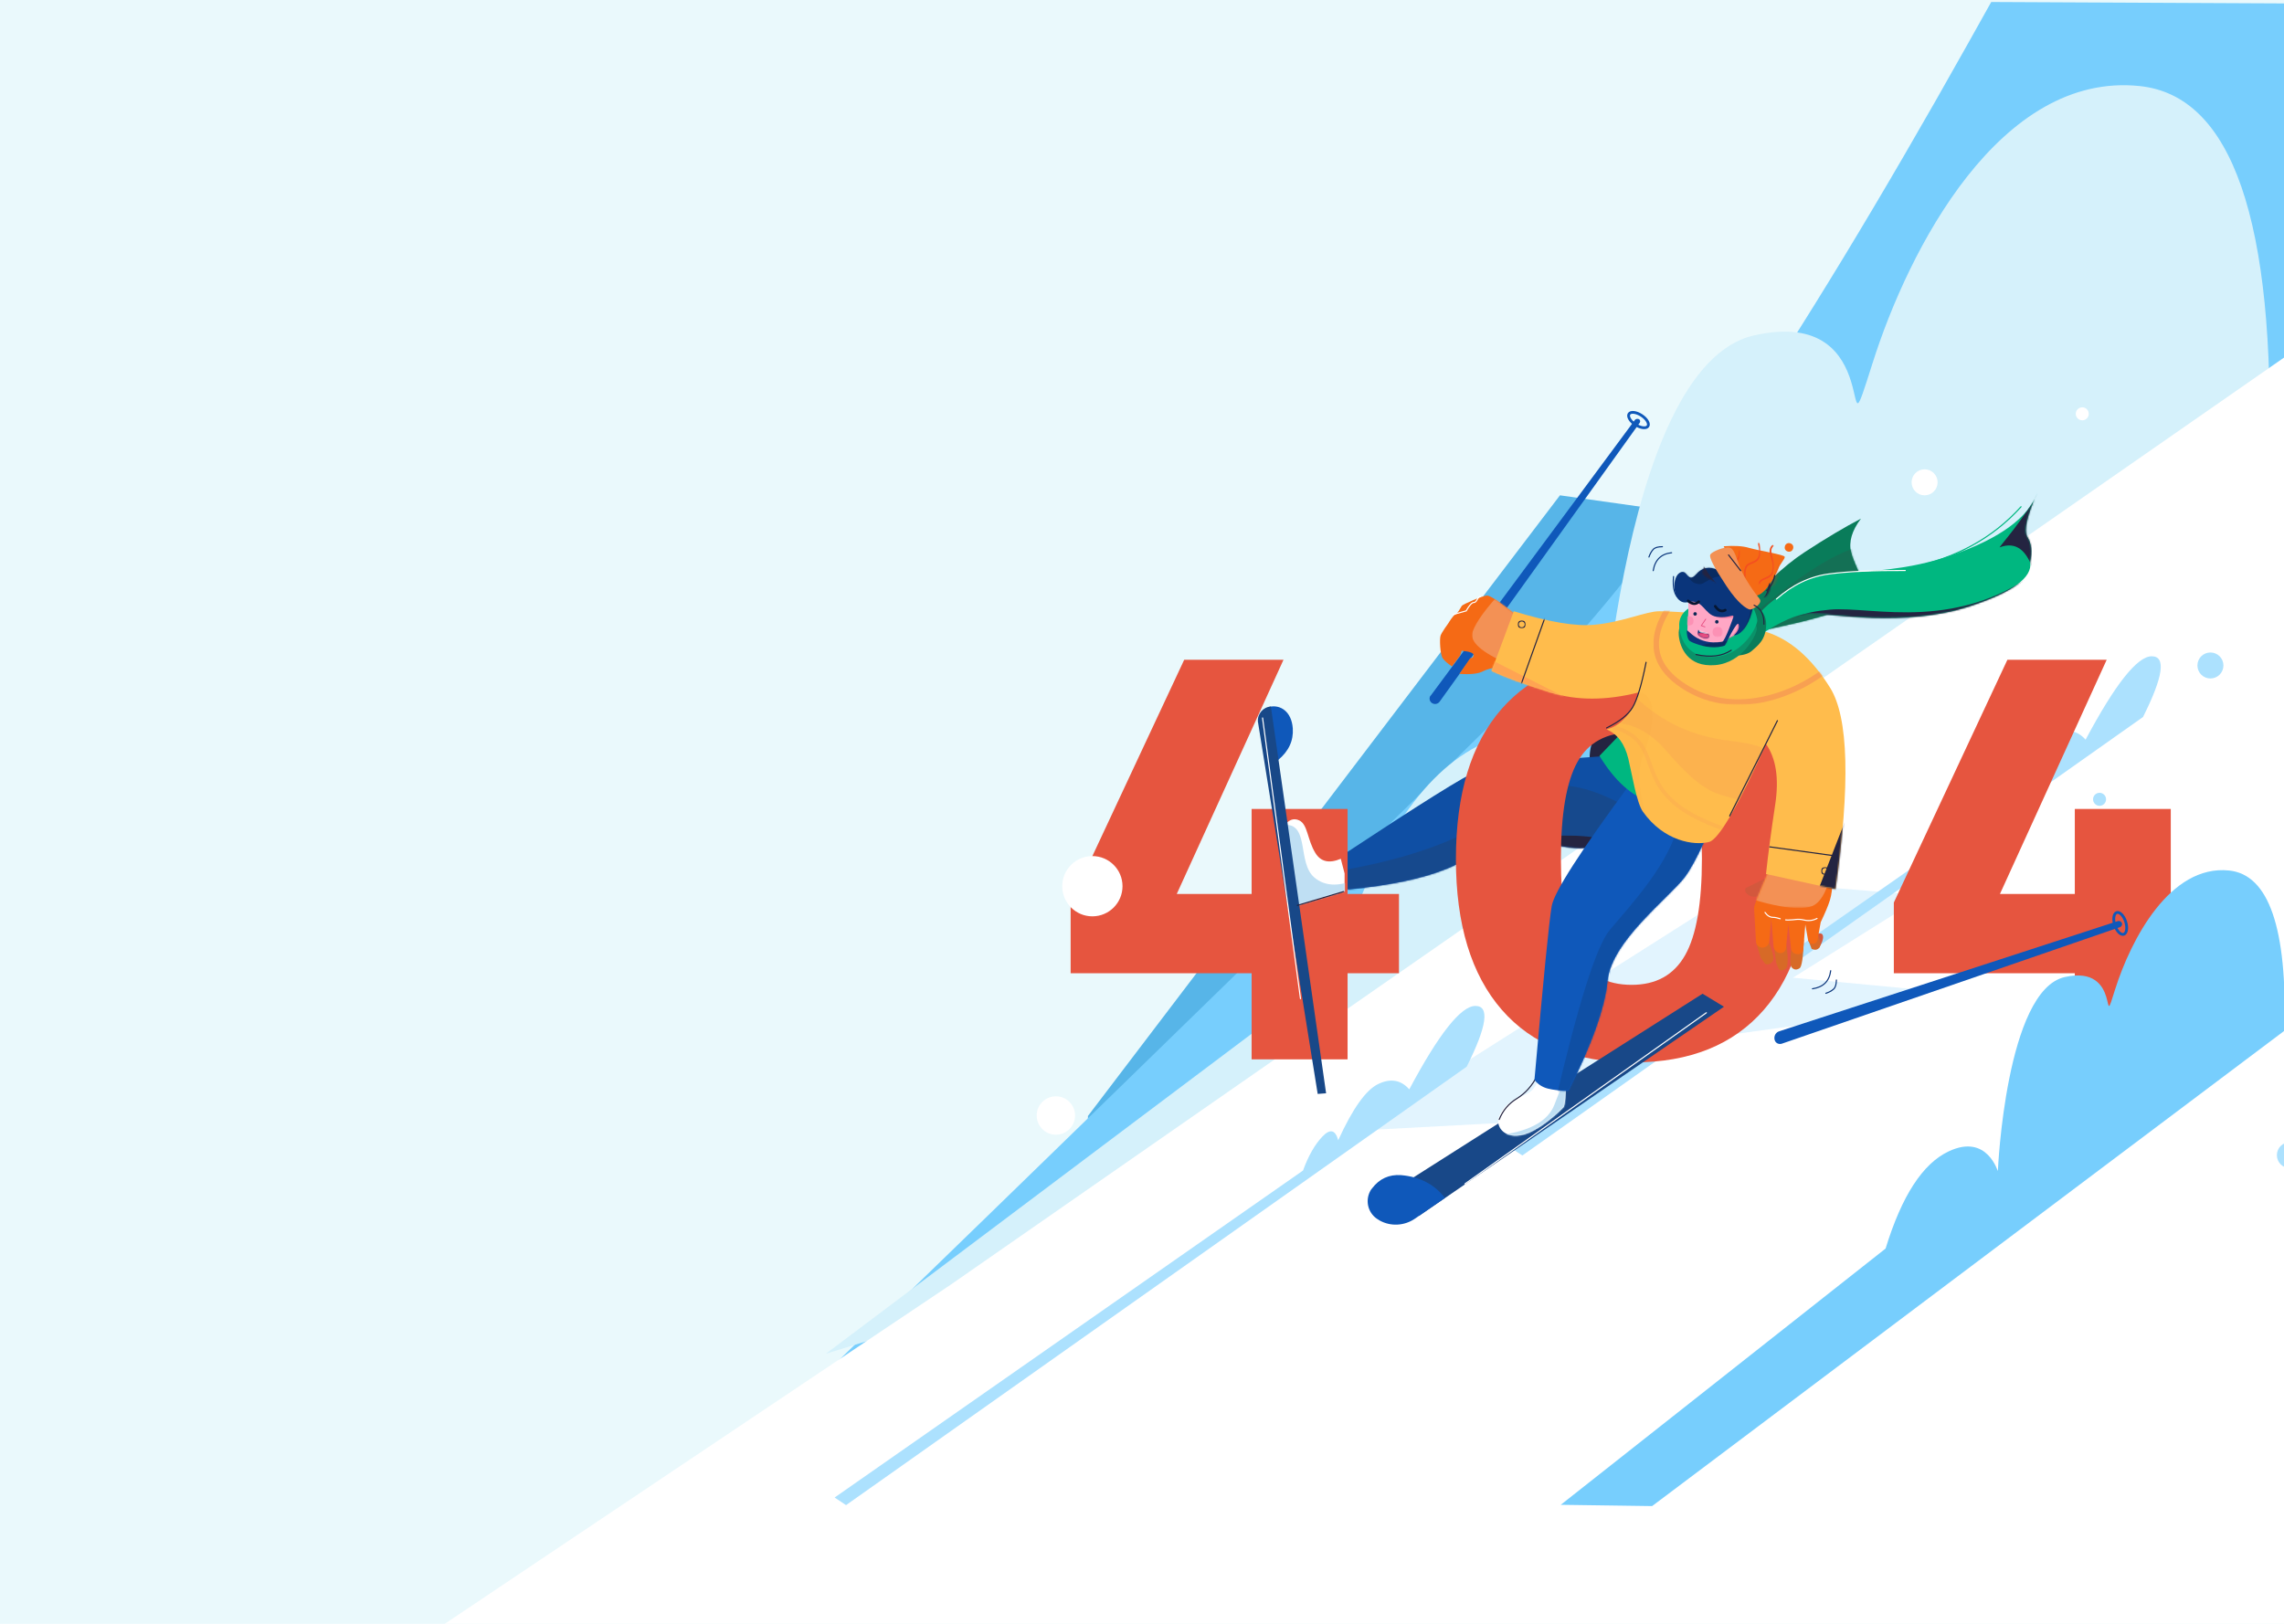 <?xml version="1.0" encoding="utf-8"?>
<!-- Generator: Adobe Illustrator 25.2.0, SVG Export Plug-In . SVG Version: 6.00 Build 0)  -->
<svg version="1.1" id="Salju-1_1_" xmlns="http://www.w3.org/2000/svg" xmlns:xlink="http://www.w3.org/1999/xlink" x="0px" y="0px"
	 viewBox="0 0 1440 1024" style="enable-background:new 0 0 1440 1024;" xml:space="preserve">
<style type="text/css">
	.st0{fill-rule:evenodd;clip-rule:evenodd;fill:#EAF9FC;}
	.st1{fill-rule:evenodd;clip-rule:evenodd;fill:#57B5E8;}
	.st2{fill-rule:evenodd;clip-rule:evenodd;fill:#77CEFD;}
	.st3{fill-rule:evenodd;clip-rule:evenodd;fill:#F279A2;}
	.st4{fill-rule:evenodd;clip-rule:evenodd;fill:#D5F1FB;}
	.st5{fill-rule:evenodd;clip-rule:evenodd;fill:#FFFFFF;}
	.st6{opacity:0.344;fill-rule:evenodd;clip-rule:evenodd;fill:#ACE1FE;enable-background:new    ;}
	.st7{fill-rule:evenodd;clip-rule:evenodd;fill:#ACE1FE;}
	.st8{fill-rule:evenodd;clip-rule:evenodd;fill:#242441;}
	.st9{fill-rule:evenodd;clip-rule:evenodd;fill:#0F4FA4;}
	.st10{filter:url(#Adobe_OpacityMaskFilter);}
	.st11{mask:url(#mask-4_1_);fill-rule:evenodd;clip-rule:evenodd;fill:#16498D;}
	.st12{filter:url(#Adobe_OpacityMaskFilter_1_);}
	.st13{mask:url(#mask-4_2_);fill-rule:evenodd;clip-rule:evenodd;fill:#242441;}
	.st14{fill:#E6553F;}
	.st15{fill-rule:evenodd;clip-rule:evenodd;fill:#184888;}
	.st16{filter:url(#Adobe_OpacityMaskFilter_2_);}
	.st17{mask:url(#mask-6_1_);fill-rule:evenodd;clip-rule:evenodd;fill:#BFDFF3;}
	.st18{fill:none;stroke:#242441;stroke-width:0.704;stroke-linecap:round;}
	.st19{fill-rule:evenodd;clip-rule:evenodd;fill:#0F58BA;}
	.st20{filter:url(#Adobe_OpacityMaskFilter_3_);}
	.st21{mask:url(#mask-8_1_);fill-rule:evenodd;clip-rule:evenodd;fill:#0F4FA4;}
	.st22{fill-rule:evenodd;clip-rule:evenodd;fill:#00B780;}
	.st23{fill:none;stroke:#0F58BA;stroke-width:1.76;}
	.st24{fill-rule:evenodd;clip-rule:evenodd;fill:#D3583D;}
	.st25{fill-rule:evenodd;clip-rule:evenodd;fill:#D76A27;}
	.st26{fill-rule:evenodd;clip-rule:evenodd;fill:#F56A15;}
	.st27{filter:url(#Adobe_OpacityMaskFilter_4_);}
	.st28{mask:url(#mask-10_1_);fill-rule:evenodd;clip-rule:evenodd;fill:#F39155;}
	.st29{fill:none;stroke:#FFFFFF;stroke-width:0.704;stroke-linecap:round;}
	.st30{filter:url(#Adobe_OpacityMaskFilter_5_);}
	.st31{mask:url(#mask-12_1_);fill-rule:evenodd;clip-rule:evenodd;fill:#F39155;}
	.st32{fill-rule:evenodd;clip-rule:evenodd;fill:#FFBC4C;}
	.st33{filter:url(#Adobe_OpacityMaskFilter_6_);}
	.st34{opacity:0.458;mask:url(#mask-14_1_);fill-rule:evenodd;clip-rule:evenodd;fill:#F39155;enable-background:new    ;}
	.st35{filter:url(#Adobe_OpacityMaskFilter_7_);}
	.st36{opacity:0.433;mask:url(#mask-14_2_);fill:#F39155;enable-background:new    ;}
	.st37{filter:url(#Adobe_OpacityMaskFilter_8_);}
	.st38{mask:url(#mask-14_3_);fill:none;stroke:#F8A051;stroke-width:3.52;}
	.st39{filter:url(#Adobe_OpacityMaskFilter_9_);}
	.st40{mask:url(#mask-14_4_);fill-rule:evenodd;clip-rule:evenodd;fill:#242441;}
	.st41{filter:url(#Adobe_OpacityMaskFilter_10_);}
	.st42{mask:url(#mask-14_5_);fill:none;stroke:#242441;stroke-width:0.704;stroke-linecap:round;}
	.st43{filter:url(#Adobe_OpacityMaskFilter_11_);}
	.st44{mask:url(#mask-14_6_);fill-rule:evenodd;clip-rule:evenodd;fill:#FFA452;}
	.st45{filter:url(#Adobe_OpacityMaskFilter_12_);}
	.st46{opacity:0.253;mask:url(#mask-14_7_);fill-rule:evenodd;clip-rule:evenodd;fill:#EF9535;enable-background:new    ;}
	.st47{filter:url(#Adobe_OpacityMaskFilter_13_);}
	.st48{mask:url(#mask-14_8_);fill:none;stroke:#242441;stroke-width:0.704;stroke-linecap:round;}
	.st49{filter:url(#Adobe_OpacityMaskFilter_14_);}
	.st50{mask:url(#mask-14_9_);fill:none;stroke:#242441;stroke-width:0.704;stroke-linecap:round;}
	.st51{filter:url(#Adobe_OpacityMaskFilter_15_);}
	.st52{mask:url(#mask-16_1_);fill-rule:evenodd;clip-rule:evenodd;fill:#BFDFF3;}
	.st53{fill-rule:evenodd;clip-rule:evenodd;fill:#097C5A;}
	.st54{filter:url(#Adobe_OpacityMaskFilter_16_);}
	.st55{mask:url(#mask-18_1_);fill-rule:evenodd;clip-rule:evenodd;fill:#147055;}
	.st56{filter:url(#Adobe_OpacityMaskFilter_17_);}
	.st57{mask:url(#mask-20_1_);fill-rule:evenodd;clip-rule:evenodd;fill:#242441;}
	.st58{fill-rule:evenodd;clip-rule:evenodd;fill:#0A9269;}
	.st59{fill-rule:evenodd;clip-rule:evenodd;fill:#FFA7C5;}
	.st60{filter:url(#Adobe_OpacityMaskFilter_18_);}
	.st61{mask:url(#mask-22_1_);fill-rule:evenodd;clip-rule:evenodd;fill:#F17EA5;}
	.st62{filter:url(#Adobe_OpacityMaskFilter_19_);}
	.st63{mask:url(#mask-22_2_);fill-rule:evenodd;clip-rule:evenodd;fill:#FC91B5;}
	.st64{filter:url(#Adobe_OpacityMaskFilter_20_);}
	.st65{mask:url(#mask-22_3_);fill-rule:evenodd;clip-rule:evenodd;fill:#FC91B5;}
	.st66{fill-rule:evenodd;clip-rule:evenodd;fill:#0B2754;}
	.st67{fill-rule:evenodd;clip-rule:evenodd;fill:#0A357B;}
	.st68{filter:url(#Adobe_OpacityMaskFilter_21_);}
	.st69{opacity:0.66;mask:url(#mask-24_1_);fill-rule:evenodd;clip-rule:evenodd;fill:#081E41;enable-background:new    ;}
	.st70{fill:none;stroke:#061631;stroke-width:1.663;stroke-linecap:round;}
	.st71{fill:none;stroke:#E74E82;stroke-width:0.528;stroke-linecap:round;}
	.st72{filter:url(#Adobe_OpacityMaskFilter_22_);}
	.st73{mask:url(#mask-26_1_);}
	.st74{fill-rule:evenodd;clip-rule:evenodd;fill:#E74E82;}
	.st75{filter:url(#Adobe_OpacityMaskFilter_23_);}
	.st76{mask:url(#mask-28_1_);fill-rule:evenodd;clip-rule:evenodd;fill:#D3346A;}
	.st77{filter:url(#Adobe_OpacityMaskFilter_24_);}
	.st78{mask:url(#mask-26_2_);fill-rule:evenodd;clip-rule:evenodd;fill:#FFFFFF;}
	.st79{filter:url(#Adobe_OpacityMaskFilter_25_);}
	.st80{mask:url(#mask-30_1_);fill:none;stroke:#F44F1F;stroke-width:1.056;}
	.st81{filter:url(#Adobe_OpacityMaskFilter_26_);}
	.st82{mask:url(#mask-30_2_);fill:none;stroke:#F44F1F;stroke-width:1.056;}
	.st83{filter:url(#Adobe_OpacityMaskFilter_27_);}
	.st84{mask:url(#mask-30_3_);fill:none;stroke:#F44F1F;stroke-width:1.056;}
	.st85{filter:url(#Adobe_OpacityMaskFilter_28_);}
	.st86{opacity:0.426;mask:url(#mask-30_4_);fill-rule:evenodd;clip-rule:evenodd;fill:#D74216;enable-background:new    ;}
	.st87{fill-rule:evenodd;clip-rule:evenodd;fill:#F39155;}
	.st88{filter:url(#Adobe_OpacityMaskFilter_29_);}
	.st89{mask:url(#mask-32_1_);fill-rule:evenodd;clip-rule:evenodd;fill:#242441;}
	.st90{fill:none;stroke:#00B780;stroke-width:0.704;stroke-linecap:round;}
	.st91{fill:none;stroke:#0A357B;stroke-width:0.704;stroke-linecap:round;}
</style>
<rect id="BG" class="st0" width="1440" height="1024"/>
<g id="Illustration" transform="translate(275, 0)">
	<g id="Group-52" transform="translate(0.068, 0.283)">
		<g id="Group-51" transform="translate(0, 0.273)">
			<g id="Group-50" transform="translate(0.205, 0.205)">
				<g id="Group-30" transform="translate(0.239, 0)">
					<polygon id="Path-85" class="st1" points="410.4,703 708,311.6 860.8,333.2 629.1,559.8 410.4,712.2 					"/>
					<path id="Path-48" class="st2" d="M156,951.5c277.8-269.3,457.7-444.8,539.6-526.3C765.4,355.9,855.3,223,965.3,26.6
						c3.2-5.7,8.1-14.4,14.6-26.1l330.3,1.6l0.3,218.1L397.2,821.6L156,951.5z"/>
					<g id="Group-9" transform="translate(439.976, 422.586)">
					</g>
					<ellipse id="Oval" class="st3" cx="808.4" cy="398.9" rx="3.3" ry="3"/>
					<path id="Path-43" class="st4" d="M245.2,852.9L565.7,612c23.8-77.7,54.9-125.6,93.3-143.7c57.6-27.1,72.6,31.6,72.6,28.9
						c0-2.7,12.1-266.6,98.6-286.4S882,301,905,228.5c22.9-72.5,80.6-184.1,168.4-175c58.5,6,85.7,85,81.7,236.8L444,792
						L245.2,852.9z"/>
					<polygon id="Path-42" class="st5" points="324,809.3 1310.5,123.2 1310.5,1026.2 0.5,1026.2 					"/>
					<polygon id="Path-45" class="st6" points="580.5,712.2 828.3,555 937.6,563.9 854.9,615.8 931.1,623 874.7,643.5 795.5,654.5 
						683.4,706.7 					"/>
					<path id="Path-44" class="st7" d="M684.3,727.9l391.3-276.5c12.8-25.5,14.6-38.3,5.5-38.3s-23,17.5-41.7,52.6
						c-5.2-5.9-11.7-7.1-19.5-3.4c-7.7,3.6-16.2,15.5-25.3,35.5c-1.8-6.6-5.1-7.4-9.9-2.4c-4.8,5-8.9,12.2-12.3,21.5L677.1,723.2
						L684.3,727.9z"/>
					<path id="Path-44_1_" class="st7" d="M257.9,948.4l391.3-276.5c12.8-25.5,14.6-38.3,5.5-38.3c-9.1,0-23,17.5-41.7,52.6
						c-5.2-5.9-11.7-7.1-19.5-3.4s-16.2,15.5-25.3,35.5c-1.8-6.6-5.1-7.4-9.9-2.4c-4.8,5-8.9,12.2-12.3,21.5L250.7,943.6
						L257.9,948.4z"/>
					<g id="Path-86" transform="translate(713.374, 547.837)">
						<g id="Group-27">
						</g>
					</g>
					<path id="Path-15" class="st8" d="M742.4,459c-4.6-0.5-8.3,0.9-11.3,4.1c-3,3.2-4.4,8.1-4.4,14.7l35.2,19.8L742.4,459z"/>
					<g id="Group-22" transform="translate(569.157, 476.07)">
						<g id="Path-17">
							<path id="path-3_1_" class="st9" d="M166.4,0c-45.1,3.2-71.5,6.3-79.3,9.2S50.4,30.3,0,63.6l5.1,20.5
								c26.2-2.5,46.9-6.8,62.2-13c22.9-9.2,28-21.9,36.9-21.9s38.6,11.3,53.3,8.2c9.8-2.1,23-13.1,39.6-33.1L166.4,0z"/>
						</g>
						<defs>
							<filter id="Adobe_OpacityMaskFilter" filterUnits="userSpaceOnUse" x="-16.4" y="18.4" width="236.1" height="131.6">
								<feColorMatrix  type="matrix" values="1 0 0 0 0  0 1 0 0 0  0 0 1 0 0  0 0 0 1 0"/>
							</filter>
						</defs>
						<mask maskUnits="userSpaceOnUse" x="-16.4" y="18.4" width="236.1" height="131.6" id="mask-4_1_">
							<g class="st10">
								<path id="path-3_2_" class="st5" d="M166.4,0c-45.1,3.2-71.5,6.3-79.3,9.2S50.4,30.3,0,63.6l5.1,20.5
									c26.2-2.5,46.9-6.8,62.2-13c22.9-9.2,28-21.9,36.9-21.9s38.6,11.3,53.3,8.2c9.8-2.1,23-13.1,39.6-33.1L166.4,0z"/>
							</g>
						</mask>
						<path id="Path-76" class="st11" d="M-16.4,74.8c57.6-8,99.1-23,124.4-45.1s62.5-11.8,111.8,30.8L88.5,144.6L80,150l-80.3-28.7
							l-16.1-43.4V74.8z"/>
						<defs>
							<filter id="Adobe_OpacityMaskFilter_1_" filterUnits="userSpaceOnUse" x="104.3" y="50" width="94.7" height="63.2">
								<feColorMatrix  type="matrix" values="1 0 0 0 0  0 1 0 0 0  0 0 1 0 0  0 0 0 1 0"/>
							</filter>
						</defs>
						<mask maskUnits="userSpaceOnUse" x="104.3" y="50" width="94.7" height="63.2" id="mask-4_2_">
							<g class="st12">
								<path id="path-3_3_" class="st5" d="M166.4,0c-45.1,3.2-71.5,6.3-79.3,9.2S50.4,30.3,0,63.6l5.1,20.5
									c26.2-2.5,46.9-6.8,62.2-13c22.9-9.2,28-21.9,36.9-21.9s38.6,11.3,53.3,8.2c9.8-2.1,23-13.1,39.6-33.1L166.4,0z"/>
							</g>
						</mask>
						<path id="Path-77" class="st13" d="M104.3,55.9c18.1-6.2,38.7-7.5,62-3.9c23.2,3.5,34.1,14.4,32.6,32.4l-63.1,28.9L104.3,55.9
							z"/>
					</g>
					<path id="_x34_04" class="st14" d="M606.5,563v50h-32.4v54.3h-60.5V613H399.5v-44.6l71.6-153.1h62.6L466.4,563h47.2v-53.6h60.5
						V563H606.5z M754.3,413.2c35.6,0,63,11,82.3,33c19.2,22,28.9,53.6,28.9,94.8s-9.6,72.8-28.9,95c-19.2,22.1-46.7,33.2-82.3,33.2
						c-36.1,0-63.8-11.1-83-33.2c-19.2-22.1-28.9-53.8-28.9-95s9.6-72.8,28.9-94.8C690.6,424.2,718.3,413.2,754.3,413.2z
						 M753.2,461.2c-15.9,0-27.3,6.2-34.2,18.6s-10.4,32.6-10.4,60.8c0,28.4,3.5,48.7,10.4,61.1c7,12.4,18.4,18.6,34.2,18.6
						c15.4,0,26.6-6.2,33.7-18.7c7.1-12.5,10.6-32.8,10.6-60.9c0-28.1-3.5-48.4-10.6-60.8C779.8,467.4,768.5,461.2,753.2,461.2z
						 M1125.5,563v50h-32.4v54.3h-60.5V613H918.5v-44.6l71.6-153.1h62.6L985.4,563h47.2v-53.6h60.5V563H1125.5z"/>
					<path id="Path-43_1_" class="st2" d="M708.5,948.2l204.8-161.6c10.2-33.2,23.4-53.6,39.8-61.3c24.6-11.6,31,13.5,31,12.3
						c0-1.1,5.2-113.8,42.1-122.2s22.2,38.5,31.9,7.5c9.8-30.9,34.4-78.6,71.8-74.7c25,2.6,36.6,36.3,34.9,101L766.1,949
						L708.5,948.2z"/>
					<polygon id="Path-36" class="st15" points="597.9,753 797.9,625.9 811.4,634.1 619.1,766 					"/>
					<g id="Path-80" transform="translate(669, 669.986)">
						<g id="Group-23" transform="translate(0, 0)">
							<g id="Path-35">
								<path id="path-5_1_" class="st5" d="M25.8,0c0.9,8.8-1.3,15-6.6,18.5C15.9,20.7,4.3,22.8,0.4,34
									c-1.7,4.8,2.3,12.9,13.5,11.2C25.2,43.6,40,29,41.3,27.4c0.9-1.1,1.4-7.6,1.7-19.5L25.8,0z"/>
							</g>
							<defs>
								<filter id="Adobe_OpacityMaskFilter_2_" filterUnits="userSpaceOnUse" x="-1.4" y="0" width="77.6" height="70.4">
									<feColorMatrix  type="matrix" values="1 0 0 0 0  0 1 0 0 0  0 0 1 0 0  0 0 0 1 0"/>
								</filter>
							</defs>
							<mask maskUnits="userSpaceOnUse" x="-1.4" y="0" width="77.6" height="70.4" id="mask-6_1_">
								<g class="st16">
									<path id="path-5_2_" class="st5" d="M25.8,0c0.9,8.8-1.3,15-6.6,18.5C15.9,20.7,4.3,22.8,0.4,34
										c-1.7,4.8,2.3,12.9,13.5,11.2C25.2,43.6,40,29,41.3,27.4c0.9-1.1,1.4-7.6,1.7-19.5L25.8,0z"/>
								</g>
							</mask>
							<path id="Path-79" class="st17" d="M-1.4,45.4c20.5-2.3,32.8-8.8,36.9-19.5S43.2,6.6,46.2,0l30.1,23.9L25,70.4L-1.4,45.4z"/>
						</g>
					</g>
					<path id="Path-82" class="st18" d="M669.7,705.2c2.3-5.7,6-10.1,11.3-13.3c5.2-3.2,9.5-8,12.7-14.3"/>
					<g id="Group-21" transform="translate(691.914, 489.932)">
						<g id="Path-18">
							<path id="path-7_1_" class="st19" d="M60.2,3.8C29,46.1,12.5,71.7,10.9,80.6S5.7,126.1,0,190.3c2.1,2.7,4.9,4.6,8.5,5.5
								s8,1.4,13,1.4c14.8-29.6,23-52.7,24.6-69.4c2.4-24.9,38.3-51.9,48.6-65.3c6.8-8.9,16.3-29.7,28.4-62.5L60.2,3.8z"/>
						</g>
						<defs>
							<filter id="Adobe_OpacityMaskFilter_3_" filterUnits="userSpaceOnUse" x="12.7" y="17.6" width="153.2" height="193.6">
								<feColorMatrix  type="matrix" values="1 0 0 0 0  0 1 0 0 0  0 0 1 0 0  0 0 0 1 0"/>
							</filter>
						</defs>
						<mask maskUnits="userSpaceOnUse" x="12.7" y="17.6" width="153.2" height="193.6" id="mask-8_1_">
							<g class="st20">
								<path id="path-7_2_" class="st5" d="M60.2,3.8C29,46.1,12.5,71.7,10.9,80.6S5.7,126.1,0,190.3c2.1,2.7,4.9,4.6,8.5,5.5
									s8,1.4,13,1.4c14.8-29.6,23-52.7,24.6-69.4c2.4-24.9,38.3-51.9,48.6-65.3c6.8-8.9,16.3-29.7,28.4-62.5L60.2,3.8z"/>
							</g>
						</mask>
						<path id="Path-75" class="st21" d="M12.7,206c14.8-63.5,26.4-100.3,34.9-110.4c12.7-15,39-43.4,43.1-67.6
							c2.7-16.2,27.8-13.6,75.2,7.9L81.7,158.2l-50.3,53L12.7,206z"/>
					</g>
					<path id="Path-16" class="st22" d="M747.3,460.9l-14.4,15c9.6,15.7,20.3,25.4,32.1,29C777,508.6,771,493.9,747.3,460.9z"/>
					<g id="Group-8" transform="translate(624.371, 256.068)">
						
							<ellipse id="Oval_1_" transform="matrix(0.545 -0.839 0.839 0.545 53.806 115.327)" class="st23" cx="133.1" cy="8.1" rx="3.5" ry="7.1"/>
						<g id="Group-4" transform="translate(200.405, 291.262)">
							<path id="Path-30" class="st24" d="M17.3,3.6L0.4,11.9c-1,1.9-0.1,3.6,2.8,5s7.8,0,14.8-4.3L17.3,3.6z"/>
							<path id="Path-34" class="st24" d="M45,41c2.5-0.9,3.9-0.5,4.1,1.4s-0.7,4.3-2.7,7.5l-2.7-5.1L45,41z"/>
							<path id="Path-31" class="st25" d="M7,46.8l2.8,9.2l2.9,3.8c1.7,0.6,3.3,0.1,4.6-1.6c1.4-1.7-0.1-7.3-4.5-16.7L7,46.8z"/>
							<path id="Path-32" class="st25" d="M29.2,48.5c-0.9,7.7-0.9,12.2,0,13.3c1.4,1.7,3.1,2,5.1,0.7c1.4-0.9,2.3-6.9,2.7-18.1
								L29.2,48.5z"/>
							<path id="Path-33" class="st25" d="M39.8,44.8l2.1,5.5c2.1,0.9,3.6,0.7,4.8-0.7c1.1-1.4,0.9-4-0.7-7.9L39.8,44.8z"/>
							<path id="Path-31_1_" class="st25" d="M18.2,49.3l1.3,9.6l1.5,3.7c0.9,1.6,2.4,1.7,4.4,0.3s1.9-8.2-0.3-20.5L18.2,49.3z"/>
							<g id="Group-29" transform="translate(5.615, 0)">
								<g id="Path-29">
									<path id="path-9_1_" class="st26" d="M9.7,0C3.1,14.9-0.1,23.1,0,24.6c0.1,1.4,0.5,8.4,1.2,21c0.1,2.2,1.9,3.9,4.1,3.9
										c2.2,0,4.1-1.7,4.3-3.9l1.2-14.5l0,0l1.5,17.6c0.2,2.1,1.8,3.9,3.9,4.2c1.9,0.3,3.6-1,3.9-2.9c0-0.1,0-0.1,0-0.2l1.5-15.1
										l0,0l1.7,15.4c0.2,1.7,1.5,3.1,3.1,3.4l0.8,0.1c1.8,0.3,3.5-0.8,3.8-2.6c0-0.1,0-0.2,0-0.3l1.3-15.8l0,0l1.7,9.7
										c0.3,1.5,1.5,2.5,3,2.5c1.5,0,2.8-1.1,3-2.5l2-11.1l0,0c2.8-5.9,4.8-10.6,5.8-13.9c1-3.3,1.6-7.5,1.7-12.6L9.7,0z"/>
								</g>
								<defs>
									<filter id="Adobe_OpacityMaskFilter_4_" filterUnits="userSpaceOnUse" x="-1.3" y="-8.2" width="51.3" height="32.7">
										<feColorMatrix  type="matrix" values="1 0 0 0 0  0 1 0 0 0  0 0 1 0 0  0 0 0 1 0"/>
									</filter>
								</defs>
								<mask maskUnits="userSpaceOnUse" x="-1.3" y="-8.2" width="51.3" height="32.7" id="mask-10_1_">
									<g class="st27">
										<path id="path-9_2_" class="st5" d="M9.7,0C3.1,14.9-0.1,23.1,0,24.6c0.1,1.4,0.5,8.4,1.2,21c0.1,2.2,1.9,3.9,4.1,3.9
											c2.2,0,4.1-1.7,4.3-3.9l1.2-14.5l0,0l1.5,17.6c0.2,2.1,1.8,3.9,3.9,4.2c1.9,0.3,3.6-1,3.9-2.9c0-0.1,0-0.1,0-0.2l1.5-15.1
											l0,0l1.7,15.4c0.2,1.7,1.5,3.1,3.1,3.4l0.8,0.1c1.8,0.3,3.5-0.8,3.8-2.6c0-0.1,0-0.2,0-0.3l1.3-15.8l0,0l1.7,9.7
											c0.3,1.5,1.5,2.5,3,2.5c1.5,0,2.8-1.1,3-2.5l2-11.1l0,0c2.8-5.9,4.8-10.6,5.8-13.9c1-3.3,1.6-7.5,1.7-12.6L9.7,0z"/>
									</g>
								</mask>
								<path id="Path-89" class="st28" d="M6.9-8.2C-1.3,8.9-3.4,18.1,0.7,19.5c6.2,2,26.3,7.5,35.9,3.8C43,20.7,47.5,11,50-5.8
									L6.9-8.2z"/>
							</g>
							<path id="Shape" class="st29" d="M12.5,27.3c1.4,2,3.1,3.1,5.1,3.1c1.6,0,3,0.5,4.5,0.9 M25.5,32c0.5,0.1,1.1,0.1,1.7,0.1
								c4.4,0,5.5-1,9.9,0c3,0.7,5.7,0.3,8.2-1"/>
						</g>
						<path id="Path-20" class="st19" d="M2.1,181.9L130.8,8.1c0.6-0.8,1.7-1,2.6-0.6c0.8,0.4,1,1.4,0.6,2.1c0,0.1-0.1,0.1-0.1,0.2
							L7.8,185.6c-1.1,1.6-3.3,2-4.9,0.9c-1.5-1-1.9-3-1-4.5C2,182,2,181.9,2.1,181.9z"/>
						<g id="Group-28" transform="translate(8.048, 118.726)">
							<g id="Path-19">
								<path id="path-11_1_" class="st26" d="M47.9,12.3C37.6,4.1,31.6,0,29.7,0C27,0,14.4,5.5,13.7,6.5s-2.7,5.1-4.1,5.5
									s-4.4,5.5-4.4,5.5S1,23.2,0.3,25.3S0,37.2,1.7,39.6c1.1,1.6,3.1,3.3,5.8,5.1l5.1-6.8l1-3.1c5,0.5,7.5,1.4,7.5,2.7
									s-0.7,2-2.1,2l-6.8,9.9c7.1,0.5,12.1-0.1,15-1.7c4.4-2.4,14.7-3.4,20.5-3.4C51.7,44.4,51.7,33.7,47.9,12.3z"/>
							</g>
							<defs>
								<filter id="Adobe_OpacityMaskFilter_5_" filterUnits="userSpaceOnUse" x="20.2" y="-3.8" width="48.5" height="47.1">
									<feColorMatrix  type="matrix" values="1 0 0 0 0  0 1 0 0 0  0 0 1 0 0  0 0 0 1 0"/>
								</filter>
							</defs>
							<mask maskUnits="userSpaceOnUse" x="20.2" y="-3.8" width="48.5" height="47.1" id="mask-12_1_">
								<g class="st30">
									<path id="path-11_2_" class="st5" d="M47.9,12.3C37.6,4.1,31.6,0,29.7,0C27,0,14.4,5.5,13.7,6.5s-2.7,5.1-4.1,5.5
										s-4.4,5.5-4.4,5.5S1,23.2,0.3,25.3S0,37.2,1.7,39.6c1.1,1.6,3.1,3.3,5.8,5.1l5.1-6.8l1-3.1c5,0.5,7.5,1.4,7.5,2.7
										s-0.7,2-2.1,2l-6.8,9.9c7.1,0.5,12.1-0.1,15-1.7c4.4-2.4,14.7-3.4,20.5-3.4C51.7,44.4,51.7,33.7,47.9,12.3z"/>
								</g>
							</mask>
							<path id="Path-88" class="st31" d="M43.4,43.4c-17.3-7.5-25-14.3-22.9-20.5S29,7.9,40-3.8L68.7,9.6L43.4,43.4z"/>
						</g>
						<g id="Group-20" transform="translate(40.526, 128.634)">
							<g id="Path-14">
								<path id="path-13_1_" class="st32" d="M14,0c22.1,6.8,39.1,9.7,51,8.5C82.8,6.8,97.5,0,105.7,0c5.5,0,15.2,0.6,29.1,1.7
									L173,13c15.3,4.8,28.7,16.5,40.4,35.2s12.8,61,3.4,127.1l-43.8-9.6c1.4-12.8,3.3-27.3,5.8-43.7s0.6-29.2-5.8-38.3
									c-17.8,39.6-29.8,60.2-35.9,61.8c-9.2,2.4-28.4-0.3-41.7-19.1c-4-5.6-6.9-23.9-9.2-33.5c-2.3-9.3-6.8-15.5-13.7-18.4
									c4.6-1.1,8.7-3.8,12.3-7.9s6.3-9.2,7.9-15.4c-20.5,5.2-39.1,5.2-55.7,0S8,41.5,0,37.6L14,0z"/>
							</g>
							<defs>
								<filter id="Adobe_OpacityMaskFilter_6_" filterUnits="userSpaceOnUse" x="74.6" y="54.3" width="103.2" height="66.6">
									<feColorMatrix  type="matrix" values="1 0 0 0 0  0 1 0 0 0  0 0 1 0 0  0 0 0 1 0"/>
								</filter>
							</defs>
							<mask maskUnits="userSpaceOnUse" x="74.6" y="54.3" width="103.2" height="66.6" id="mask-14_1_">
								<g class="st33">
									<path id="path-13_2_" class="st5" d="M14,0c22.1,6.8,39.1,9.7,51,8.5C82.8,6.8,97.5,0,105.7,0c5.5,0,15.2,0.6,29.1,1.7
										L173,13c15.3,4.8,28.7,16.5,40.4,35.2s12.8,61,3.4,127.1l-43.8-9.6c1.4-12.8,3.3-27.3,5.8-43.7s0.6-29.2-5.8-38.3
										c-17.8,39.6-29.8,60.2-35.9,61.8c-9.2,2.4-28.4-0.3-41.7-19.1c-4-5.6-6.9-23.9-9.2-33.5c-2.3-9.3-6.8-15.5-13.7-18.4
										c4.6-1.1,8.7-3.8,12.3-7.9s6.3-9.2,7.9-15.4c-20.5,5.2-39.1,5.2-55.7,0S8,41.5,0,37.6L14,0z"/>
								</g>
							</mask>
							<path id="Path-61" class="st34" d="M91,54.3c16.2,15.5,35.8,24.6,58.8,27.3c34.5,4.1,27,11.6,27.7,18.8
								c0.5,4.8-2.4,11.6-8.5,20.5c-15-2-25.6-4.7-31.8-8.2c-14-7.8-25.4-23.4-31.1-29C96.4,74.4,86,69.9,74.6,70.4L91,54.3z"/>
							<defs>
								<filter id="Adobe_OpacityMaskFilter_7_" filterUnits="userSpaceOnUse" x="67.7" y="70.7" width="87.6" height="70.3">
									<feColorMatrix  type="matrix" values="1 0 0 0 0  0 1 0 0 0  0 0 1 0 0  0 0 0 1 0"/>
								</filter>
							</defs>
							<mask maskUnits="userSpaceOnUse" x="67.7" y="70.7" width="87.6" height="70.3" id="mask-14_2_">
								<g class="st35">
									<path id="path-13_3_" class="st5" d="M14,0c22.1,6.8,39.1,9.7,51,8.5C82.8,6.8,97.5,0,105.7,0c5.5,0,15.2,0.6,29.1,1.7
										L173,13c15.3,4.8,28.7,16.5,40.4,35.2s12.8,61,3.4,127.1l-43.8-9.6c1.4-12.8,3.3-27.3,5.8-43.7s0.6-29.2-5.8-38.3
										c-17.8,39.6-29.8,60.2-35.9,61.8c-9.2,2.4-28.4-0.3-41.7-19.1c-4-5.6-6.9-23.9-9.2-33.5c-2.3-9.3-6.8-15.5-13.7-18.4
										c4.6-1.1,8.7-3.8,12.3-7.9s6.3-9.2,7.9-15.4c-20.5,5.2-39.1,5.2-55.7,0S8,41.5,0,37.6L14,0z"/>
								</g>
							</mask>
							<path id="Path-62" class="st36" d="M67.7,73.1c14.6,0.9,24,6.6,28.4,17l0.2,0.5l0.3,0.7c0.4,1,0.8,2.1,1.4,3.7l0.8,2.3
								l0.5,1.3c2.1,5.7,3.3,8.5,5.6,12.1c7.7,12.6,22.3,22.1,49.8,30.4l0.7-2.3c-27-8.2-41.1-17.4-48.5-29.4l-0.2-0.3l-0.2-0.4
								c-2-3.4-3.2-6.3-5.5-12.5l-0.9-2.4l-0.4-1.1c-0.5-1.4-0.9-2.4-1.4-3.5c-4.8-11.4-15-17.6-30.4-18.5L67.7,73.1z"/>
							<defs>
								<filter id="Adobe_OpacityMaskFilter_8_" filterUnits="userSpaceOnUse" x="102" y="-11.4" width="122.5" height="70.4">
									<feColorMatrix  type="matrix" values="1 0 0 0 0  0 1 0 0 0  0 0 1 0 0  0 0 0 1 0"/>
								</filter>
							</defs>
							<mask maskUnits="userSpaceOnUse" x="102" y="-11.4" width="122.5" height="70.4" id="mask-14_3_">
								<g class="st37">
									<path id="path-13_4_" class="st5" d="M14,0c22.1,6.8,39.1,9.7,51,8.5C82.8,6.8,97.5,0,105.7,0c5.5,0,15.2,0.6,29.1,1.7
										L173,13c15.3,4.8,28.7,16.5,40.4,35.2s12.8,61,3.4,127.1l-43.8-9.6c1.4-12.8,3.3-27.3,5.8-43.7s0.6-29.2-5.8-38.3
										c-17.8,39.6-29.8,60.2-35.9,61.8c-9.2,2.4-28.4-0.3-41.7-19.1c-4-5.6-6.9-23.9-9.2-33.5c-2.3-9.3-6.8-15.5-13.7-18.4
										c4.6-1.1,8.7-3.8,12.3-7.9s6.3-9.2,7.9-15.4c-20.5,5.2-39.1,5.2-55.7,0S8,41.5,0,37.6L14,0z"/>
								</g>
							</mask>
							<path id="Path-63" class="st38" d="M117.4-10.2c-20.1,25.1-18,44.8,6.4,59.1c36.6,21.5,82.9-2.7,99.3-23.9"/>
							<defs>
								<filter id="Adobe_OpacityMaskFilter_9_" filterUnits="userSpaceOnUse" x="204.2" y="104" width="29.8" height="86.1">
									<feColorMatrix  type="matrix" values="1 0 0 0 0  0 1 0 0 0  0 0 1 0 0  0 0 0 1 0"/>
								</filter>
							</defs>
							<mask maskUnits="userSpaceOnUse" x="204.2" y="104" width="29.8" height="86.1" id="mask-14_4_">
								<g class="st39">
									<path id="path-13_5_" class="st5" d="M14,0c22.1,6.8,39.1,9.7,51,8.5C82.8,6.8,97.5,0,105.7,0c5.5,0,15.2,0.6,29.1,1.7
										L173,13c15.3,4.8,28.7,16.5,40.4,35.2s12.8,61,3.4,127.1l-43.8-9.6c1.4-12.8,3.3-27.3,5.8-43.7s0.6-29.2-5.8-38.3
										c-17.8,39.6-29.8,60.2-35.9,61.8c-9.2,2.4-28.4-0.3-41.7-19.1c-4-5.6-6.9-23.9-9.2-33.5c-2.3-9.3-6.8-15.5-13.7-18.4
										c4.6-1.1,8.7-3.8,12.3-7.9s6.3-9.2,7.9-15.4c-20.5,5.2-39.1,5.2-55.7,0S8,41.5,0,37.6L14,0z"/>
								</g>
							</mask>
							<polygon id="Path-64" class="st40" points="204.2,180.2 233.9,104 233.9,190.1 							"/>
							<defs>
								<filter id="Adobe_OpacityMaskFilter_10_" filterUnits="userSpaceOnUse" x="207.7" y="161.3" width="5.1" height="5.1">
									<feColorMatrix  type="matrix" values="1 0 0 0 0  0 1 0 0 0  0 0 1 0 0  0 0 0 1 0"/>
								</filter>
							</defs>
							<mask maskUnits="userSpaceOnUse" x="207.7" y="161.3" width="5.1" height="5.1" id="mask-14_5_">
								<g class="st41">
									<path id="path-13_6_" class="st5" d="M14,0c22.1,6.8,39.1,9.7,51,8.5C82.8,6.8,97.5,0,105.7,0c5.5,0,15.2,0.6,29.1,1.7
										L173,13c15.3,4.8,28.7,16.5,40.4,35.2s12.8,61,3.4,127.1l-43.8-9.6c1.4-12.8,3.3-27.3,5.8-43.7s0.6-29.2-5.8-38.3
										c-17.8,39.6-29.8,60.2-35.9,61.8c-9.2,2.4-28.4-0.3-41.7-19.1c-4-5.6-6.9-23.9-9.2-33.5c-2.3-9.3-6.8-15.5-13.7-18.4
										c4.6-1.1,8.7-3.8,12.3-7.9s6.3-9.2,7.9-15.4c-20.5,5.2-39.1,5.2-55.7,0S8,41.5,0,37.6L14,0z"/>
								</g>
							</mask>
							<ellipse id="Oval_2_" class="st42" cx="210.3" cy="163.8" rx="2.2" ry="2.2"/>
							<defs>
								<filter id="Adobe_OpacityMaskFilter_11_" filterUnits="userSpaceOnUse" x="-12.3" y="24.5" width="76.8" height="61.1">
									<feColorMatrix  type="matrix" values="1 0 0 0 0  0 1 0 0 0  0 0 1 0 0  0 0 0 1 0"/>
								</filter>
							</defs>
							<mask maskUnits="userSpaceOnUse" x="-12.3" y="24.5" width="76.8" height="61.1" id="mask-14_6_">
								<g class="st43">
									<path id="path-13_7_" class="st5" d="M14,0c22.1,6.8,39.1,9.7,51,8.5C82.8,6.8,97.5,0,105.7,0c5.5,0,15.2,0.6,29.1,1.7
										L173,13c15.3,4.8,28.7,16.5,40.4,35.2s12.8,61,3.4,127.1l-43.8-9.6c1.4-12.8,3.3-27.3,5.8-43.7s0.6-29.2-5.8-38.3
										c-17.8,39.6-29.8,60.2-35.9,61.8c-9.2,2.4-28.4-0.3-41.7-19.1c-4-5.6-6.9-23.9-9.2-33.5c-2.3-9.3-6.8-15.5-13.7-18.4
										c4.6-1.1,8.7-3.8,12.3-7.9s6.3-9.2,7.9-15.4c-20.5,5.2-39.1,5.2-55.7,0S8,41.5,0,37.6L14,0z"/>
								</g>
							</mask>
							<polygon id="Path-64_1_" class="st44" points="42.1,85.5 -12.3,24.5 64.5,63.5 							"/>
							<defs>
								<filter id="Adobe_OpacityMaskFilter_12_" filterUnits="userSpaceOnUse" x="56.4" y="51.2" width="45.5" height="89.8">
									<feColorMatrix  type="matrix" values="1 0 0 0 0  0 1 0 0 0  0 0 1 0 0  0 0 0 1 0"/>
								</filter>
							</defs>
							<mask maskUnits="userSpaceOnUse" x="56.4" y="51.2" width="45.5" height="89.8" id="mask-14_7_">
								<g class="st45">
									<path id="path-13_8_" class="st5" d="M14,0c22.1,6.8,39.1,9.7,51,8.5C82.8,6.8,97.5,0,105.7,0c5.5,0,15.2,0.6,29.1,1.7
										L173,13c15.3,4.8,28.7,16.5,40.4,35.2s12.8,61,3.4,127.1l-43.8-9.6c1.4-12.8,3.3-27.3,5.8-43.7s0.6-29.2-5.8-38.3
										c-17.8,39.6-29.8,60.2-35.9,61.8c-9.2,2.4-28.4-0.3-41.7-19.1c-4-5.6-6.9-23.9-9.2-33.5c-2.3-9.3-6.8-15.5-13.7-18.4
										c4.6-1.1,8.7-3.8,12.3-7.9s6.3-9.2,7.9-15.4c-20.5,5.2-39.1,5.2-55.7,0S8,41.5,0,37.6L14,0z"/>
								</g>
							</mask>
							<path id="Path-65" class="st46" d="M101.9,141.1C93,118.8,91,101.8,95.8,90.2c7.2-17.4,8.9-38.9-3.1-38.9
								c-1.8,0-3.3,3.4-5.5,4.1c-4.9,1.5-15.2,6.5-30.8,15L101.9,141.1z"/>
							<defs>
								<filter id="Adobe_OpacityMaskFilter_13_" filterUnits="userSpaceOnUse" x="16.4" y="-8.6" width="21.9" height="60.2">
									<feColorMatrix  type="matrix" values="1 0 0 0 0  0 1 0 0 0  0 0 1 0 0  0 0 0 1 0"/>
								</filter>
							</defs>
							<mask maskUnits="userSpaceOnUse" x="16.4" y="-8.6" width="21.9" height="60.2" id="mask-14_8_">
								<g class="st47">
									<path id="path-13_9_" class="st5" d="M14,0c22.1,6.8,39.1,9.7,51,8.5C82.8,6.8,97.5,0,105.7,0c5.5,0,15.2,0.6,29.1,1.7
										L173,13c15.3,4.8,28.7,16.5,40.4,35.2s12.8,61,3.4,127.1l-43.8-9.6c1.4-12.8,3.3-27.3,5.8-43.7s0.6-29.2-5.8-38.3
										c-17.8,39.6-29.8,60.2-35.9,61.8c-9.2,2.4-28.4-0.3-41.7-19.1c-4-5.6-6.9-23.9-9.2-33.5c-2.3-9.3-6.8-15.5-13.7-18.4
										c4.6-1.1,8.7-3.8,12.3-7.9s6.3-9.2,7.9-15.4c-20.5,5.2-39.1,5.2-55.7,0S8,41.5,0,37.6L14,0z"/>
								</g>
							</mask>
							<line id="Path-74" class="st48" x1="16.8" y1="51.2" x2="38" y2="-8.2"/>
							<defs>
								<filter id="Adobe_OpacityMaskFilter_14_" filterUnits="userSpaceOnUse" x="16.4" y="5.7" width="5.1" height="5.1">
									<feColorMatrix  type="matrix" values="1 0 0 0 0  0 1 0 0 0  0 0 1 0 0  0 0 0 1 0"/>
								</filter>
							</defs>
							<mask maskUnits="userSpaceOnUse" x="16.4" y="5.7" width="5.1" height="5.1" id="mask-14_9_">
								<g class="st49">
									<path id="path-13_10_" class="st5" d="M14,0c22.1,6.8,39.1,9.7,51,8.5C82.8,6.8,97.5,0,105.7,0c5.5,0,15.2,0.6,29.1,1.7
										L173,13c15.3,4.8,28.7,16.5,40.4,35.2s12.8,61,3.4,127.1l-43.8-9.6c1.4-12.8,3.3-27.3,5.8-43.7s0.6-29.2-5.8-38.3
										c-17.8,39.6-29.8,60.2-35.9,61.8c-9.2,2.4-28.4-0.3-41.7-19.1c-4-5.6-6.9-23.9-9.2-33.5c-2.3-9.3-6.8-15.5-13.7-18.4
										c4.6-1.1,8.7-3.8,12.3-7.9s6.3-9.2,7.9-15.4c-20.5,5.2-39.1,5.2-55.7,0S8,41.5,0,37.6L14,0z"/>
								</g>
							</mask>
							<ellipse id="Oval_3_" class="st50" cx="19" cy="8.3" rx="2.2" ry="2.2"/>
						</g>
						<path id="Path-87" class="st29" d="M16.2,130.7l8.3-2.3c2-3.5,3.6-5.3,4.9-5.3c1.9,0,2.3-3.8,4.1-3.8"/>
					</g>
					<g id="Group-6_1_" transform="translate(516.056, 443.485)">
						<g id="Group-24" transform="translate(17.468, 72.413)">
							<g id="Path-39">
								<path id="path-15_1_" class="st5" d="M36.3,24.9c-7.3,3.1-12.6,1.9-16-3.6c-5.1-8.2-4.8-18.1-10.2-20.6
									C6.5-1,3.3,0.3,0.3,4.5l8.6,49.8l29.8-8.9V34.2L36.3,24.9z"/>
							</g>
							<defs>
								<filter id="Adobe_OpacityMaskFilter_15_" filterUnits="userSpaceOnUse" x="-7.2" y="3.4" width="55.8" height="71.7">
									<feColorMatrix  type="matrix" values="1 0 0 0 0  0 1 0 0 0  0 0 1 0 0  0 0 0 1 0"/>
								</filter>
							</defs>
							<mask maskUnits="userSpaceOnUse" x="-7.2" y="3.4" width="55.8" height="71.7" id="mask-16_1_">
								<g class="st51">
									<path id="path-15_2_" class="st5" d="M36.3,24.9c-7.3,3.1-12.6,1.9-16-3.6c-5.1-8.2-4.8-18.1-10.2-20.6
										C6.5-1,3.3,0.3,0.3,4.5l8.6,49.8l29.8-8.9V34.2L36.3,24.9z"/>
								</g>
							</mask>
							<path id="Path-81" class="st52" d="M48.6,36.6c-12.3,6.1-22,6.1-29.1,0C8.9,27.3,16.5,3.4,1.4,3.4c-10,0-11.3,23.9-3.8,71.7
								l43.4-9.9L48.6,36.6z"/>
						</g>
						<path id="Path-40" class="st19" d="M14.3,35c6.7-5.6,9.7-12.2,9.2-19.9C22.7,4.1,15.4,0.2,9.3,1.4C5.2,2.1,4,9,5.5,22L14.3,35
							z"/>
						<path id="Path-38" class="st15" d="M1.6,11.4l37.6,234.2l0,0l5.3-0.4L9.7,1.3c-4.8,0.3-8.5,4.5-8.2,9.4
							C1.5,10.9,1.5,11.2,1.6,11.4z"/>
						<line id="Path-49" class="st18" x1="26.4" y1="126.7" x2="55.5" y2="118"/>
					</g>
					<g id="Group-2_1_" transform="translate(780.079, 357.276)">
					</g>
					<g id="Group" transform="translate(794.772, 333.112)">
					</g>
					<g id="Group-7" transform="translate(779.804, 309.879)">
						<g id="Group-18_1_" transform="translate(39.671, 16.421)">
							<g id="Path-13">
								<path id="path-17_1_" class="st53" d="M0,62.2c14.8-18.4,29.1-32.1,42.7-41S68.3,5.2,78.3,0c-5.7,7.5-7.8,14.6-6.2,21.2
									c2.4,9.9,9.9,18.1,6.2,28c-2.5,6.6-24.9,14-67,22.2L0,62.2z"/>
							</g>
							<defs>
								<filter id="Adobe_OpacityMaskFilter_16_" filterUnits="userSpaceOnUse" x="9.6" y="16.7" width="88.2" height="60.8">
									<feColorMatrix  type="matrix" values="1 0 0 0 0  0 1 0 0 0  0 0 1 0 0  0 0 0 1 0"/>
								</filter>
							</defs>
							<mask maskUnits="userSpaceOnUse" x="9.6" y="16.7" width="88.2" height="60.8" id="mask-18_1_">
								<g class="st54">
									<path id="path-17_2_" class="st5" d="M0,62.2c14.8-18.4,29.1-32.1,42.7-41S68.3,5.2,78.3,0c-5.7,7.5-7.8,14.6-6.2,21.2
										c2.4,9.9,9.9,18.1,6.2,28c-2.5,6.6-24.9,14-67,22.2L0,62.2z"/>
								</g>
							</mask>
							<path id="Path-59" class="st55" d="M10.9,59.8c34.4-28.7,58.9-43,73.5-43s17.2,20.3,7.9,60.8L9.6,71L10.9,59.8z"/>
						</g>
						<g id="Group-19" transform="translate(52.666, 0)">
							<g id="Path-12">
								<path id="path-19_1_" class="st22" d="M0,90.9c14.6-9.8,25.8-14.7,33.5-14.7c11.6,0,59.5,8.9,100.2-4.4
									c27.1-8.9,39.9-18.2,38.3-28c1.4-6.6,0.8-11.8-1.7-15.7c-2.5-3.9-0.5-13.2,6.2-28c-5.7,15.7-23.6,28.8-53.7,39.3
									C77.6,55,46.5,45.8,26.7,57.1C13.5,64.6,4.6,71.5,0,77.9V90.9z"/>
							</g>
							<defs>
								<filter id="Adobe_OpacityMaskFilter_17_" filterUnits="userSpaceOnUse" x="17.8" y="-2.7" width="170.3" height="127.1">
									<feColorMatrix  type="matrix" values="1 0 0 0 0  0 1 0 0 0  0 0 1 0 0  0 0 0 1 0"/>
								</filter>
							</defs>
							<mask maskUnits="userSpaceOnUse" x="17.8" y="-2.7" width="170.3" height="127.1" id="mask-20_1_">
								<g class="st56">
									<path id="path-19_2_" class="st5" d="M0,90.9c14.6-9.8,25.8-14.7,33.5-14.7c11.6,0,59.5,8.9,100.2-4.4
										c27.1-8.9,39.9-18.2,38.3-28c1.4-6.6,0.8-11.8-1.7-15.7c-2.5-3.9-0.5-13.2,6.2-28c-5.7,15.7-23.6,28.8-53.7,39.3
										C77.6,55,46.5,45.8,26.7,57.1C13.5,64.6,4.6,71.5,0,77.9V90.9z"/>
								</g>
							</mask>
							<path id="Path-60" class="st57" d="M17.8,85.8c0.9-6.4,10.3-10.4,28-12c26.7-2.4,82.4,15.7,136.1-28.4
								c1.7-1.4,10.5-46.2,3.4-47.1c-1.5-0.2-6.8-2.9-8.9,1.7c-6.5,14.7-24.6,34.9-23.6,34.5c20.5-7.7,29,22.2,25.3,89.9l-121.1-9.9
								L17.8,85.8z"/>
						</g>
						<path id="Path-11" class="st53" d="M38,102.8c5.2,0,9-1,11.3-3.1c3.4-3.1,8.9-6.8,8.9-16.7c0-6.6-4.1-11.3-12.3-14L38,102.8z"
							/>
						<path id="Path-9" class="st58" d="M9.3,78.1C4.7,81,2.7,85,3.1,90c0.7,7.5,5.5,20.2,22.9,18.8c17.4-1.4,26.3-19.1,26.3-22.9
							c0-2.5-2.2-8.1-6.5-16.7L9.3,78.1z"/>
						<path id="Path-9_1_" class="st22" d="M9.6,72.8c-4.6,3-6.6,6.9-6.2,12c0.7,7.5,5.5,20.2,22.9,18.8
							c17.4-1.4,26.3-19.1,26.3-22.9c0-2.5-2.2-8.1-6.5-16.7L9.6,72.8z"/>
						<g id="Group-11" transform="translate(8.534, 65.691)">
							<g id="Group-12" transform="translate(0, 0.003)">
								<g id="Path-5">
									<path id="path-21_1_" class="st59" d="M0.6,0v9C0.2,14.7,0,19.1,0,22.1c0,4.5,18.7,8.6,21.9,8.6c1,0,2.5-4.3,5.2-5.2
										c1.9-0.6,4.6-3,8.1-7.1L32,9.7L0.6,0z"/>
								</g>
								<defs>
									<filter id="Adobe_OpacityMaskFilter_18_" filterUnits="userSpaceOnUse" x="10.3" y="5" width="26.7" height="28.7">
										<feColorMatrix  type="matrix" values="1 0 0 0 0  0 1 0 0 0  0 0 1 0 0  0 0 0 1 0"/>
									</filter>
								</defs>
								<mask maskUnits="userSpaceOnUse" x="10.3" y="5" width="26.7" height="28.7" id="mask-22_1_">
									<g class="st60">
										<path id="path-21_2_" class="st5" d="M0.6,0v9C0.2,14.7,0,19.1,0,22.1c0,4.5,18.7,8.6,21.9,8.6c1,0,2.5-4.3,5.2-5.2
											c1.9-0.6,4.6-3,8.1-7.1L32,9.7L0.6,0z"/>
									</g>
								</mask>
								<path id="Path-51" class="st61" d="M10.3,5c3.9,5.7,7.6,8.5,11.3,8.5s6.5-0.2,8.5-0.7c1.4,2.3,1.8,4.6,1.4,6.8
									s-2.6,4.7-6.5,7.2l1.7,6.8L37,17L31.1,6.1L10.3,5z"/>
								<defs>
									<filter id="Adobe_OpacityMaskFilter_19_" filterUnits="userSpaceOnUse" x="15.7" y="18.9" width="6.7" height="6.7">
										<feColorMatrix  type="matrix" values="1 0 0 0 0  0 1 0 0 0  0 0 1 0 0  0 0 0 1 0"/>
									</filter>
								</defs>
								<mask maskUnits="userSpaceOnUse" x="15.7" y="18.9" width="6.7" height="6.7" id="mask-22_2_">
									<g class="st62">
										<path id="path-21_3_" class="st5" d="M0.6,0v9C0.2,14.7,0,19.1,0,22.1c0,4.5,18.7,8.6,21.9,8.6c1,0,2.5-4.3,5.2-5.2
											c1.9-0.6,4.6-3,8.1-7.1L32,9.7L0.6,0z"/>
									</g>
								</mask>
								<ellipse id="Oval_4_" class="st63" cx="19.1" cy="22.2" rx="3.3" ry="3.3"/>
								<defs>
									<filter id="Adobe_OpacityMaskFilter_20_" filterUnits="userSpaceOnUse" x="-2" y="12.2" width="6" height="6">
										<feColorMatrix  type="matrix" values="1 0 0 0 0  0 1 0 0 0  0 0 1 0 0  0 0 0 1 0"/>
									</filter>
								</defs>
								<mask maskUnits="userSpaceOnUse" x="-2" y="12.2" width="6" height="6" id="mask-22_3_">
									<g class="st64">
										<path id="path-21_4_" class="st5" d="M0.6,0v9C0.2,14.7,0,19.1,0,22.1c0,4.5,18.7,8.6,21.9,8.6c1,0,2.5-4.3,5.2-5.2
											c1.9-0.6,4.6-3,8.1-7.1L32,9.7L0.6,0z"/>
									</g>
								</mask>
								<ellipse id="Oval_5_" class="st65" cx="1" cy="15.2" rx="3" ry="3"/>
							</g>
						</g>
						<ellipse id="Oval_6_" class="st66" cx="27.1" cy="81.5" rx="1.1" ry="1.1"/>
						<ellipse id="Oval_7_" class="st66" cx="13.4" cy="76.5" rx="1.1" ry="1.1"/>
						<g id="Group-10" transform="translate(0.274, 47.397)">
							<g id="Group-13" transform="translate(0, 0)">
								<g id="Path-3">
									<path id="path-23_1_" class="st67" d="M27.8,1.5c-5.6-2.6-10.3-1.7-14,2.6C8.1,10.6,8.4-0.4,3.1,3.4S-0.8,24,8.7,21.7
										s10.2,8,17.9,9.2s10.7-2.1,10.7,0c0,0.2-5.4,15.6-7.1,15.8c-16.2,2.6-21.8-8.7-22.3-7c-0.1,0.4,0,3,0.7,4.8
										c2.4,5.8,15.5,7.9,20.6,6.7c1.4-0.3,2.6-1.6,3.6-3.9c4.6-9.2,7.2-13.1,7.7-11.7c0.9,2.1-0.8,5.1-2.6,6.6
										c-0.8,0.7,1.6,0.7,4.2-1.6c3.1-2.8,6.6-8.8,7.9-18.1C51.6,11,44.2,4,27.8,1.5z"/>
								</g>
								<defs>
									<filter id="Adobe_OpacityMaskFilter_21_" filterUnits="userSpaceOnUse" x="5.2" y="-3.3" width="48.7" height="69.7">
										<feColorMatrix  type="matrix" values="1 0 0 0 0  0 1 0 0 0  0 0 1 0 0  0 0 0 1 0"/>
									</filter>
								</defs>
								<mask maskUnits="userSpaceOnUse" x="5.2" y="-3.3" width="48.7" height="69.7" id="mask-24_1_">
									<g class="st68">
										<path id="path-23_2_" class="st5" d="M27.8,1.5c-5.6-2.6-10.3-1.7-14,2.6C8.1,10.6,8.4-0.4,3.1,3.4S-0.8,24,8.7,21.7
											s10.2,8,17.9,9.2s10.7-2.1,10.7,0c0,0.2-5.4,15.6-7.1,15.8c-16.2,2.6-21.8-8.7-22.3-7c-0.1,0.4,0,3,0.7,4.8
											c2.4,5.8,15.5,7.9,20.6,6.7c1.4-0.3,2.6-1.6,3.6-3.9c4.6-9.2,7.2-13.1,7.7-11.7c0.9,2.1-0.8,5.1-2.6,6.6
											c-0.8,0.7,1.6,0.7,4.2-1.6c3.1-2.8,6.6-8.8,7.9-18.1C51.6,11,44.2,4,27.8,1.5z"/>
									</g>
								</mask>
								<path id="Path-50" class="st69" d="M5.2,2.1c1.8,1.3,3,2.3,3.4,3.1c1.8,3.1,3.4,5.1,7.9,5.1c3.8,0,9.9-10.6,28-1
									c0.7,0.3,4.1,11.3,3.4,18.1c-0.8,7.6-8.3,17.5-7.5,17.8c1.5,0.6-27.2,1.3-25,6.5c3.2,7.5,37.2,19.5,38.3,12.6
									c0.6-3.8-0.4-24.1-3.1-60.8L18.2-3.3L5.2,2.1z"/>
							</g>
						</g>
						<path id="Path-6" class="st70" d="M9,68.3c2.6,2.2,4.9,2.3,6.7,0.5"/>
						<path id="Path-6_1_" class="st70" d="M26.1,71.7c1.9,2.8,4,3.7,6.3,2.4"/>
						<path id="Path-7" class="st71" d="M20.1,79.8c-1.9,2.7-2.8,4.1-2.8,4.1s0.8,0.3,2.3,0.8"/>
						<g id="Group-14" transform="translate(15.047, 86.439)">
							<g id="Path-8">
								<path id="path-25_1_" class="st67" d="M0.4,0c0.4,0.9,1.5,1.5,3.2,1.7c2.6,0.3,3.5,1.3,3.5,1.6c0.3,1.3,0,2.2-2,2.2
									c-2,0-3.9-1.2-4.7-2.1C-0.1,2.7-0.1,1.6,0.4,0z"/>
							</g>
							<defs>
								<filter id="Adobe_OpacityMaskFilter_22_" filterUnits="userSpaceOnUse" x="-1" y="1.1" width="9.8" height="6.5">
									<feColorMatrix  type="matrix" values="1 0 0 0 0  0 1 0 0 0  0 0 1 0 0  0 0 0 1 0"/>
								</filter>
							</defs>
							<mask maskUnits="userSpaceOnUse" x="-1" y="1.1" width="9.8" height="6.5" id="mask-26_1_">
								<g class="st72">
									<path id="path-25_2_" class="st5" d="M0.4,0c0.4,0.9,1.5,1.5,3.2,1.7c2.6,0.3,3.5,1.3,3.5,1.6c0.3,1.3,0,2.2-2,2.2
										c-2,0-3.9-1.2-4.7-2.1C-0.1,2.7-0.1,1.6,0.4,0z"/>
								</g>
							</mask>
							<g id="Group-15" class="st73">
								<g transform="translate(-0.982, 1.11)">
									<g id="Path-53">
										<path id="path-27_1_" class="st74" d="M0,2.7c1.1-1.4,2.5-2,4.1-1.8S7.4,0.9,9.2,0l-1,6.5L0,2.7z"/>
									</g>
									<defs>
										<filter id="Adobe_OpacityMaskFilter_23_" filterUnits="userSpaceOnUse" x="0.2" y="0" width="9.6" height="2.4">
											<feColorMatrix  type="matrix" values="1 0 0 0 0  0 1 0 0 0  0 0 1 0 0  0 0 0 1 0"/>
										</filter>
									</defs>
									<mask maskUnits="userSpaceOnUse" x="0.2" y="0" width="9.6" height="2.4" id="mask-28_1_">
										<g class="st75">
											<path id="path-27_2_" class="st5" d="M0,2.7c1.1-1.4,2.5-2,4.1-1.8S7.4,0.9,9.2,0l-1,6.5L0,2.7z"/>
										</g>
									</mask>
									<path id="Path-54" class="st76" d="M9.8,1.4C8.6,1.9,6.9,2.1,4.7,1.7C2,1.3,0.8,2.6,0.3,2.3C0,2.1,0.5,1.4,1.6,0L9.8,1.4z"
										/>
								</g>
							</g>
							<defs>
								<filter id="Adobe_OpacityMaskFilter_24_" filterUnits="userSpaceOnUse" x="0.5" y="-1.1" width="9" height="4">
									<feColorMatrix  type="matrix" values="1 0 0 0 0  0 1 0 0 0  0 0 1 0 0  0 0 0 1 0"/>
								</filter>
							</defs>
							<mask maskUnits="userSpaceOnUse" x="0.5" y="-1.1" width="9" height="4" id="mask-26_2_">
								<g class="st77">
									<path id="path-25_3_" class="st5" d="M0.4,0c0.4,0.9,1.5,1.5,3.2,1.7c2.6,0.3,3.5,1.3,3.5,1.6c0.3,1.3,0,2.2-2,2.2
										c-2,0-3.9-1.2-4.7-2.1C-0.1,2.7-0.1,1.6,0.4,0z"/>
								</g>
							</mask>
							<path id="Path-52" class="st78" d="M0.5-1.1C0.4,0.3,0.8,1.3,1.7,1.7S5.2,2.6,9.5,3L0.5-1.1z"/>
						</g>
						<g id="Group-16" transform="translate(24.846, 23.233)">
							<g id="Path" transform="translate(22.506, 20.514) rotate(17) translate(-22.506, -20.514) ">
								<path id="path-29_1_" class="st26" d="M4.4,15.7C10.6,13.3,15.8,12,20,12c6.3-0.1,22.4-2.4,23.1-1.2s-1.4,4.5-1.7,8.7
									c-0.3,4.2-2.8,16.6-7.7,19.7C30.5,41.2,20.7,33.4,4.4,15.7z"/>
							</g>
							<defs>
								<filter id="Adobe_OpacityMaskFilter_25_" filterUnits="userSpaceOnUse" x="27.8" y="9.5" width="10.6" height="35.4">
									<feColorMatrix  type="matrix" values="1 0 0 0 0  0 1 0 0 0  0 0 1 0 0  0 0 0 1 0"/>
								</filter>
							</defs>
							<mask maskUnits="userSpaceOnUse" x="27.8" y="9.5" width="10.6" height="35.4" id="mask-30_1_">
								<g class="st79">
									<path id="path-29_2_" class="st5" d="M3.8,21.2c5.2-4.2,9.9-6.9,13.8-8.2c6-1.9,20.8-8.8,21.7-7.9c0.9,0.9,0,4.7,0.9,8.8
										s2.2,16.7-1.6,21.1C36.2,38,24.5,33.4,3.8,21.2z"/>
								</g>
							</mask>
							<path id="Path-56" class="st80" d="M29.3,44.8c-1.8-7.5-1.1-12,2.1-13.3c4.8-2,6.5-2.7,6.5-8.2s-4.1-10.2,0-13.3"/>
							<defs>
								<filter id="Adobe_OpacityMaskFilter_26_" filterUnits="userSpaceOnUse" x="19.3" y="-0.3" width="10.6" height="35.4">
									<feColorMatrix  type="matrix" values="1 0 0 0 0  0 1 0 0 0  0 0 1 0 0  0 0 0 1 0"/>
								</filter>
							</defs>
							<mask maskUnits="userSpaceOnUse" x="19.3" y="-0.3" width="10.6" height="35.4" id="mask-30_2_">
								<g class="st81">
									<path id="path-29_3_" class="st5" d="M3.8,21.2c5.2-4.2,9.9-6.9,13.8-8.2c6-1.9,20.8-8.8,21.7-7.9c0.9,0.9,0,4.7,0.9,8.8
										s2.2,16.7-1.6,21.1C36.2,38,24.5,33.4,3.8,21.2z"/>
								</g>
							</mask>
							<path id="Path-56_1_" class="st82" d="M20.8,35c-1.8-7.5-1.1-12,2.1-13.3c4.8-2,6.5-2.7,6.5-8.2s-4.1-10.2,0-13.3"/>
							<defs>
								<filter id="Adobe_OpacityMaskFilter_27_" filterUnits="userSpaceOnUse" x="6.4" y="0.3" width="10.6" height="35.4">
									<feColorMatrix  type="matrix" values="1 0 0 0 0  0 1 0 0 0  0 0 1 0 0  0 0 0 1 0"/>
								</filter>
							</defs>
							<mask maskUnits="userSpaceOnUse" x="6.4" y="0.3" width="10.6" height="35.4" id="mask-30_3_">
								<g class="st83">
									<path id="path-29_4_" class="st5" d="M3.8,21.2c5.2-4.2,9.9-6.9,13.8-8.2c6-1.9,20.8-8.8,21.7-7.9c0.9,0.9,0,4.7,0.9,8.8
										s2.2,16.7-1.6,21.1C36.2,38,24.5,33.4,3.8,21.2z"/>
								</g>
							</mask>
							<path id="Path-56_2_" class="st84" d="M8,35.5C6.1,28,6.8,23.6,10,22.2c4.8-2,6.5-2.7,6.5-8.2s-4.1-10.2,0-13.3"/>
							<defs>
								<filter id="Adobe_OpacityMaskFilter_28_" filterUnits="userSpaceOnUse" x="21.2" y="9.9" width="35.8" height="47.3">
									<feColorMatrix  type="matrix" values="1 0 0 0 0  0 1 0 0 0  0 0 1 0 0  0 0 0 1 0"/>
								</filter>
							</defs>
							<mask maskUnits="userSpaceOnUse" x="21.2" y="9.9" width="35.8" height="47.3" id="mask-30_4_">
								<g class="st85">
									<path id="path-29_5_" class="st5" d="M3.8,21.2c5.2-4.2,9.9-6.9,13.8-8.2c6-1.9,20.8-8.8,21.7-7.9c0.9,0.9,0,4.7,0.9,8.8
										s2.2,16.7-1.6,21.1C36.2,38,24.5,33.4,3.8,21.2z"/>
								</g>
							</mask>
							<path id="Path-57" class="st86" d="M21.2,38.1c8.9,0.2,14.2-1.9,16.1-6.5c2.7-6.8,6.2-18.1,11.3-21.5s16.1,46.8,0,47.1
								c-10.7,0.2-19.3-4.6-25.6-14.3L21.2,38.1z"/>
						</g>
						
							<ellipse id="Oval_8_" transform="matrix(0.292 -0.956 0.956 0.292 18.32 93.868)" class="st26" cx="72.6" cy="34.6" rx="2.7" ry="2.7"/>
						<g id="Group-17" transform="translate(15.047, 34.278)">
							<g id="Path-2" transform="translate(24.417, 18.775) rotate(17) translate(-24.417, -18.775) ">
								<path id="path-31_1_" class="st87" d="M14.6,2.5c3.1-0.4,5.3,3.6,9.9,9.6s14.7,13.7,17.9,15.7c3.2,2-2.2,8.3-4.1,8.3
									c-1.9,0.1-7.9-1.4-18.1-9.8S4,12.2,4.6,10.1S11.5,2.9,14.6,2.5z"/>
							</g>
							<defs>
								<filter id="Adobe_OpacityMaskFilter_29_" filterUnits="userSpaceOnUse" x="-1.2" y="7.7" width="51.3" height="48.5">
									<feColorMatrix  type="matrix" values="1 0 0 0 0  0 1 0 0 0  0 0 1 0 0  0 0 0 1 0"/>
								</filter>
							</defs>
							<mask maskUnits="userSpaceOnUse" x="-1.2" y="7.7" width="51.3" height="48.5" id="mask-32_1_">
								<g class="st88">
									<path id="path-31_2_" class="st5" d="M10.3,6.1c2.9-1.3,6.1,1.9,12.2,6.3s18,8.9,21.7,9.8c3.7,0.9,0.3,8.5-1.5,9.2
										c-1.8,0.6-8,1-20.2-4.1S2.9,18.4,2.9,16.2C2.9,14,7.4,7.4,10.3,6.1z"/>
								</g>
							</mask>
							<path id="Path-58" class="st89" d="M1.8,7.7c2.3,4.8,4.2,8.2,5.8,10.2c9.3,12.2,18.9,18.2,26,17.1c13.3-2,8.9-10.2,12.7-14
								c2.5-2.5,3.8,0.1,3.8,7.9l-5.8,27.3L-1.2,25.2L1.8,7.7z"/>
						</g>
						<path id="Path-10" class="st22" d="M7.2,83c-0.7,5.7-0.5,8.9,0.7,9.6c1.7,1,20.9,11.6,32.5-1.7c4.1-4.6,8.4-8.4,7.5-6.8
							c-0.5,1-4.3,5.7-11.3,14.3L26,102.2l-14.4-3.8L6.8,94L7.2,83z"/>
					</g>
					<path id="Path-90" class="st90" d="M927.9,357.4c29.4-5.9,53-18.8,70.8-38.6"/>
					<path id="Path-55" class="st91" d="M784,377.6c-3.7-2.4-5.1-7.3-4.4-14.8"/>
					<path id="Path-4" class="st91" d="M0,0"/>
					<path id="Path-22" class="st91" d="M0,0"/>
					<path id="Path-28" class="st91" d="M0,0"/>
					
						<ellipse id="Oval_9_" transform="matrix(0.951 -0.309 0.309 0.951 -127.777 356.409)" class="st23" cx="1061.3" cy="581.6" rx="3.6" ry="7.2"/>
					<path id="Path-37" class="st19" d="M635.5,754.7l-19,13.1c-6.6,4.5-15.2,5-22.2,1.1l-0.6-0.4c-6.5-3.6-8.8-11.7-5.3-18.2
						c0.3-0.6,0.7-1.1,1.1-1.6c4.7-6.2,10.8-8.9,18.3-8.4C619.6,741.3,628.9,746.1,635.5,754.7z"/>
					<path id="Path-41" class="st19" d="M846.2,649.6l213.5-69.5c1.1-0.3,2.2,0.2,2.6,1.3c0.4,1-0.2,2.1-1.2,2.5c0,0,0,0,0,0
						l-213.2,73.5c-1.9,0.6-3.9-0.3-4.5-2.2c0-0.1-0.1-0.3-0.1-0.4C842.8,652.6,844,650.3,846.2,649.6z"/>
					<g id="Group-5" transform="translate(515.865, 443.467)">
					</g>
					<ellipse id="Oval_10_" class="st5" cx="390.2" cy="702.7" rx="12.1" ry="12.1"/>
					<ellipse id="Oval_11_" class="st5" cx="413.2" cy="558.1" rx="19" ry="19"/>
					<ellipse id="Oval_12_" class="st5" cx="937.9" cy="303.4" rx="8.2" ry="8.2"/>
					<ellipse id="Oval_13_" class="st5" cx="1037.3" cy="260.2" rx="4.1" ry="4.1"/>
					<ellipse id="Oval_14_" class="st7" cx="1118.1" cy="418.9" rx="8.2" ry="8.2"/>
					<ellipse id="Oval_15_" class="st7" cx="1048.2" cy="503.3" rx="4.1" ry="4.1"/>
					<ellipse id="Oval_16_" class="st7" cx="1168.2" cy="727.7" rx="8.2" ry="8.2"/>
					<path id="Path-47" class="st7" d="M0,0"/>
					<line id="Path-66" class="st18" x1="814.3" y1="349.2" x2="821.9" y2="359.1"/>
					<path id="Path-67" class="st18" d="M838.3,371.7c2.7-2.5,4.4-5.7,5.1-9.6"/>
					<path id="Path-68" class="st18" d="M793.8,412c9.1,2,16.5,1.1,22.2-2.7"/>
					<path id="Path-69" class="st18" d="M830.4,380.9c4.3,2,6.4,6,6.2,12"/>
					<path id="Path-70" class="st29" d="M844.5,377c10-8.9,21-14.2,33-15.8s28-2.3,48.2-2.2"/>
					<path id="Path-71" class="st18" d="M737.4,458.3c8.1-4,13.6-8.3,16.4-13s5.7-14.1,8.5-28.4"/>
					<line id="Path-72" class="st18" x1="815" y1="513.8" x2="845.1" y2="453.7"/>
					<line id="Path-73" class="st18" x1="840.3" y1="533.3" x2="882.4" y2="539.1"/>
					<path id="Path-83" class="st91" d="M766.8,359.1c1.1-6.8,5-10.6,11.6-11.3"/>
					<path id="Path-84" class="st91" d="M764.1,350.5c0.7-2,1.6-3.6,2.7-4.8s3.1-1.7,5.8-1.7"/>
					
						<g id="Group-25" transform="translate(874.506, 618.325) scale(1, -1) rotate(89) translate(-874.506, -618.325) translate(867.219, 610.56)">
						<path id="Path-83_1_" class="st91" d="M2.7,15c1.1-6.8,5-10.6,11.6-11.3"/>
						<path id="Path-84_1_" class="st91" d="M0,6.5c0.7-2,1.6-3.6,2.7-4.8S5.8,0,8.5,0"/>
					</g>
					<line id="Path-78" class="st29" x1="648.1" y1="745.8" x2="800.3" y2="637.9"/>
					<line id="Path-91" class="st29" x1="520.5" y1="452" x2="544.4" y2="629"/>
				</g>
				<g id="Group-31" transform="translate(656.245, 681.602)">
				</g>
			</g>
		</g>
	</g>
</g>
<g id="Button">
</g>
</svg>
